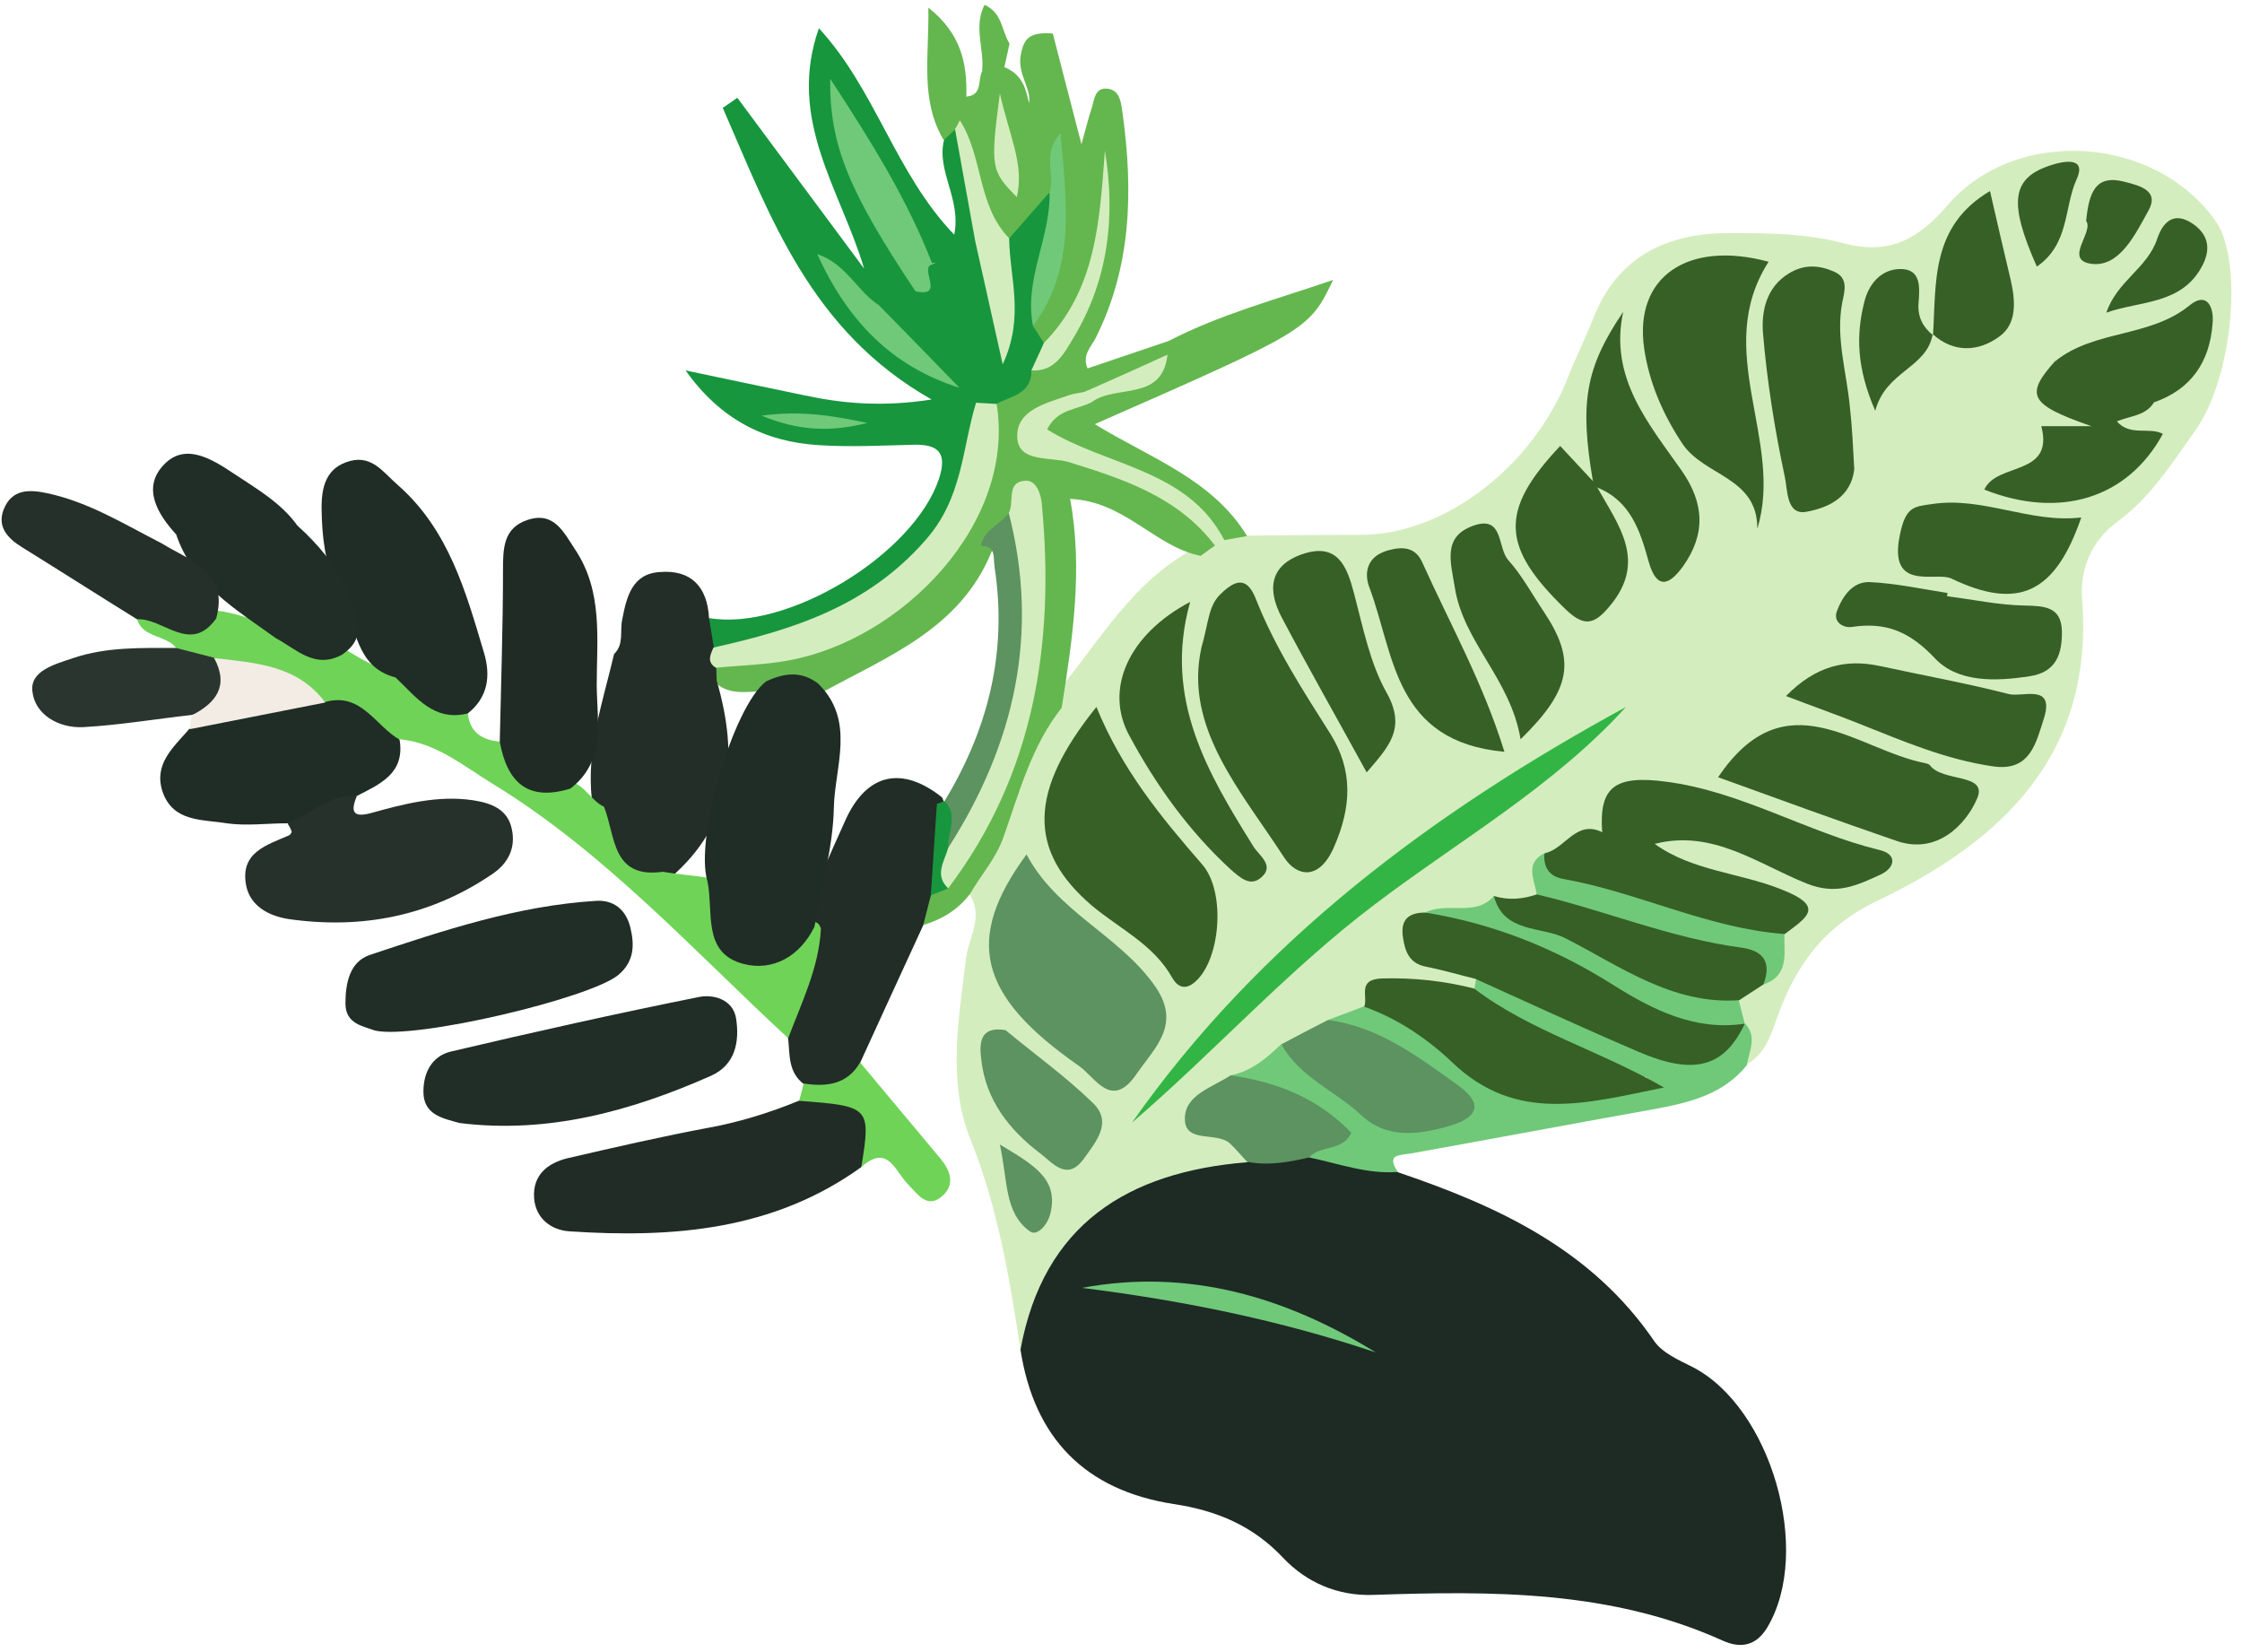 <?xml version="1.0" encoding="UTF-8"?>
<svg width="555px" height="409px" viewBox="0 0 555 409" version="1.1" xmlns="http://www.w3.org/2000/svg" xmlns:xlink="http://www.w3.org/1999/xlink">
    <!-- Generator: Sketch 51.2 (57519) - http://www.bohemiancoding.com/sketch -->
    <title>Untitled</title>
    <desc>Created with Sketch.</desc>
    <defs></defs>
    <g id="Page-1" stroke="none" stroke-width="1" fill="none" fill-rule="evenodd">
        <g id="SLT-Website-Graphics" transform="translate(-4529.865, -782.883)" fill-rule="nonzero">
            <g id="Group" transform="translate(4519, 0)">
                <g transform="translate(11.18, 783.875)" id="Shape">
                    <path d="M252.3,333.1 C249.6,315.4 246.7,297.9 239.9,281 C234.2,266.8 237,251.4 238.8,236.4 C239.4,231.1 243.3,225.9 239.7,220.4 C243.4,203.9 249.9,188.4 258.5,173.8 C270,160.9 278.1,144.8 293.7,135.7 C295.2,134.7 296.7,133.8 298.3,133 C299.8,132.1 301.4,131.5 303.2,131.1 C304.9,130.9 306.6,131.7 308.3,131.6 C317.7,131.5 327.2,131.4 336.6,131.4 C357.2,131.4 379.3,114.5 388,92 C389.9,87.2 392.2,82.6 394.1,77.8 C400.1,62.4 412.4,56.7 427.8,56.7 C437.2,56.7 447,56.8 456,59.2 C467.5,62.3 474.8,58 481.8,49.8 C498.7,30.2 533.2,32.4 548.2,53.8 C555,63.5 552.5,92.4 543.1,105.6 C537.4,113.6 532.1,122.1 523.9,128.1 C517.4,132.8 514.5,140 515.1,147.4 C518.1,186 495.1,207.3 464.4,222 C450.8,228.5 444,238.4 439.5,251.2 C437.9,255.8 436.4,260.1 431.9,262.6 C429.9,260.4 430.1,257.6 429.6,255 C429.3,254 429,252.9 428.8,251.8 C428.3,249.6 428,247.4 428.8,245.3 C430,242.6 432.4,241 434.7,239.4 C438.5,236.7 438.2,232.2 439.6,228.4 C438.7,218.2 429.2,220.2 423.4,217.3 C417.9,214.6 410.4,215.3 408.5,207.3 C412.4,200.8 418.2,203.6 423.4,204.5 C431,205.9 437.9,209.7 445.2,212.2 C449.5,213.6 453.8,215.6 460,212.5 C444.4,206.2 430.3,200.5 415.4,197 C407.3,195.1 401.1,196.4 398.5,205.3 C394.3,208.2 389,209.3 385.1,212.7 C381.9,214.7 382.6,218.8 380.3,221.3 C377.5,223.9 374.1,224.5 370.5,224.8 C365.3,227.5 359.4,226.3 354.1,228.3 C351,231.6 353.1,233.5 356,235 C359.2,236.7 363.2,237.1 365.5,240.6 C365.7,241.8 365.5,243 364.8,244 C360.4,246.7 355.8,244.9 351.2,244.8 C346.5,244.6 341.8,244.2 339,249.2 C336.8,252.3 333.3,253.1 330.1,254.4 C325.9,256.1 322.1,258.4 318.3,260.7 C314.5,264.2 310.2,266.7 305.5,268.7 C300.8,271.5 295.5,274 304,278.9 C307.5,280.9 310.1,283.8 307.7,288.3 C305.1,291 301.6,291.2 298.3,291.8 C278.6,295.3 264.7,305.8 258.1,325.2 C257.1,328.5 256.3,332.1 252.3,333.1 Z" fill="#D4EDBE"></path>
                    <path d="M252.3,333.1 C258,302 278.9,289.1 308.4,286.7 C313.6,282.4 319.9,282.9 326,282.6 C333.2,282.9 339.6,285.6 345.8,289.2 C370.6,297.6 393.7,308.3 409.2,331 C411.2,333.9 415.3,335.7 418.7,337.4 C438.1,347.4 448.4,383 437.2,401.8 C434.4,406.5 430.5,407.1 426.1,405.1 C398.4,392.6 369.1,392.8 339.6,393.8 C330.8,394.1 323.1,390.7 317.4,384.7 C309.8,376.6 300.8,372.9 290.2,371.3 C268.3,367.9 255.7,355 252.3,333.1 Z" fill="#1E2A24"></path>
                    <path d="M300.5,134 C299.3,134.9 298.1,135.7 296.9,136.6 C285.5,134.3 278.2,123.1 264.6,122.5 C267.8,140 265.2,157.1 262.5,174.2 C255,183.7 252,195.2 248.1,206.2 C246.2,211.6 242.5,215.6 239.8,220.3 C236.8,224.2 232.9,226.6 228.2,228 C225.4,225.9 226.1,223.4 227.2,220.8 C228.6,218.5 231,217.3 232.9,215.7 C251.1,189.3 257,159.8 254.2,128.3 C254,126.6 254.3,128.9 253.4,127.4 C253,126.7 251.9,127.1 251.2,127.9 C249.1,130.5 246.7,132.8 245.1,135.7 C237.3,154.7 219.4,161.5 203.2,170.4 C198.4,171 193.6,169.1 188.8,170.1 C184.4,170.2 179.7,171.3 176.2,167.4 C175.7,166.1 175.8,164.9 176.4,163.7 C178.4,161.2 181.3,160.5 184.4,160 C221.9,154.1 238.4,137.8 244.6,100.3 C247,94.3 252,90.8 256.8,87 C269,77.3 273.7,63.9 273.3,42.5 C272.2,55.7 274,72.6 259,84.2 C256.9,83.9 255.7,82.5 254.9,80.7 C256.6,67.5 260.8,54.8 261.8,42 C262.1,43.2 261.8,44.8 261.3,46.4 C258.9,51.8 256.2,57 249.7,58.6 C236.5,52.2 238.8,38.7 235.8,27.7 C236.1,25.6 237,23.9 239,22.9 C243.1,22.5 241.6,18.6 242.9,16.5 C244.7,15.4 246.5,15.2 248.5,15.7 C253,17.6 253.7,21.4 254.4,24.5 C255.1,21.3 251.7,17.5 252.3,13.1 C253,8.3 254.7,6.9 260.3,7.3 C262.4,15.6 264.6,23.8 267.4,34.7 C268.6,30.4 269.1,28.3 269.8,26.2 C270.6,24 270.5,20.4 274.1,21 C277,21.5 277.2,24.5 277.6,27.2 C280.2,46.3 279.8,65 270.9,82.7 C269.8,84.9 267.5,86.8 268.9,90.2 C275.7,87.9 282.5,85.6 289.3,83.3 C290.1,84.4 290.4,85.6 290.1,86.9 C285.5,95.1 276.4,95.5 269.1,98.9 C265.1,101.1 259.8,101.2 256.7,107.1 C267.5,111.9 279.5,113.6 289.4,120.3 C294.4,123.6 301.5,125.5 300.5,134 Z" fill="#64B74E"></path>
                    <path d="M175.2,152 C194.6,155.3 225.8,136.3 232.1,117.6 C234.3,111 231.9,108.9 225.6,109.1 C217.9,109.3 210.1,109.7 202.4,109.2 C188.9,108.4 177.9,102.7 169.4,90.7 C179.9,92.9 189.2,94.9 198.5,96.8 C208.2,98.9 218,99.8 230.3,97.9 C200.3,80.9 190.4,52.7 178.6,25.7 C179.8,24.9 181,24.1 182.2,23.2 C192.7,37.3 203.1,51.4 213.6,65.5 C207.8,46 194.4,28.7 202.4,6 C216.5,21.3 221.3,41.9 235.9,57.1 C237.7,48.2 231.4,41.3 233.4,33.6 C232.8,30.9 234.5,30.3 236.6,30.2 C240.1,39 241.6,48.4 243.3,57.7 C241.1,64.7 234.4,62.7 229.7,64.5 C221.8,53.8 215.4,42.2 209.1,30.4 C212.6,40.1 217.7,49.1 222.6,58.2 C224.8,62.3 228.3,66 226.8,71.2 C224.4,74.6 220.9,75.8 217,75.7 C213.7,75.2 211.9,73 210.2,70.6 C217.2,81.3 227.7,87.5 239.2,92.4 C241.6,93.8 243.2,95.8 243.7,98.7 C242.6,134.2 213.3,160.9 176.2,160.3 C173.3,157.8 170.9,155.2 175.2,152 Z" fill="#17963E"></path>
                    <path d="M212.9,287.9 C191.1,303.6 166.2,305.5 140.6,303.8 C136.2,303.5 132.3,300.7 131.9,295.6 C131.5,289.8 135.3,286.9 140.2,285.7 C151.9,283 163.6,280.3 175.4,278.1 C183,276.7 190.3,274.4 197.4,271.5 C203.1,268.3 208.7,267.3 213.7,272.6 C218.8,277.9 215.1,282.9 212.9,287.9 Z" fill="#212C26"></path>
                    <path d="M175.2,152 C175.6,154.4 176,156.9 176.4,159.3 C177.1,160.9 177.4,162.6 177,164.3 C177,165.4 177.1,166.4 177.1,167.5 C182.5,186 181.3,202.9 165.5,216.4 C153.3,218.1 149.1,213.8 146.2,196.9 C144.8,184.4 148.9,172.8 151.7,160.9 C154.2,158.5 153.1,155.3 153.7,152.4 C154.8,146.8 156.1,141 163.1,140.6 C170.7,140 174.8,144.2 175.2,152 Z" fill="#232E28"></path>
                    <path d="M113.5,277 C109.1,275.8 104.5,274.9 104.5,269.2 C104.5,264.4 106.7,260.4 111.3,259.3 C131.7,254.5 152.2,249.9 172.7,245.8 C176,245.1 181.1,246.2 181.9,251.1 C182.8,256.9 181.7,262.6 175.7,265.3 C155.8,274.1 135.3,279.7 113.5,277 Z" fill="#212D27"></path>
                    <path d="M92.5,254.1 C89.6,253 85.2,252.5 85.2,247.4 C85.2,242.5 86.2,237.1 91.2,235.4 C109.5,229.3 127.8,223.2 147.2,222 C151.5,221.7 154.6,224.1 155.7,228.5 C156.8,232.9 156.7,237 152.8,240.3 C145.9,246.1 102.5,256.4 92.5,254.1 Z" fill="#212D27"></path>
                    <path d="M88,196.1 C86.5,199.7 86.9,201.5 91.4,200.3 C99.7,198 108,195.8 116.8,197.1 C121.3,197.8 125.4,199.3 126.4,204.3 C127.4,209 125.4,212.8 121.5,215.4 C106.2,225.8 89.2,229.1 71.1,226.5 C66.6,225.8 61.6,223.5 60.6,218.1 C59.1,210 65.7,208.2 71.2,205.8 C71.5,205.7 71.9,205.1 71.9,204.9 C71.7,204.2 71.3,203.5 70.9,202.9 C74.6,195.4 79.8,192 88,196.1 Z" fill="#26312B"></path>
                    <path d="M230.1,220.7 C229.5,223.2 228.8,225.6 228.2,228.1 C223,239.4 217.8,250.7 212.6,262.1 C210.6,271.2 205.9,272.7 198.6,267.3 C194.8,264.4 195.2,260.1 194.8,256.1 C191.7,245.8 199.3,237.4 199.7,227.8 C201,218.7 205.2,210.6 208.8,202.4 C214.1,190.3 223,188.5 232.9,196.4 C236.7,205 235.4,213.1 230.1,220.7 Z" fill="#212D26"></path>
                    <path d="M202.9,228.9 C202.4,238.6 198.1,247.2 194.8,256 C171.1,234.1 149.4,210 121.6,193 C114.4,188.6 107.7,182.9 98.7,182 C90.8,182 85.6,175.3 78.2,174.1 C70,168.5 60.8,165.8 51.1,164.5 C47.8,163.9 44.5,163.3 43.3,159.4 C40.7,156.1 35.1,157 33.6,152.3 C39.6,149.1 46.3,151.8 52.4,150.1 C57.6,150.4 62.2,152.6 67.2,153.7 C72.7,156 78.3,158.1 84.2,159.2 C88.6,161.7 92.7,164.9 98.1,164.9 C103.8,168.6 110.1,171.4 115.5,175.6 C116,180.4 119.1,182.2 123.5,182.6 C129.2,186.1 133,193.1 141,192.5 C144.6,193.5 146,197.2 149.2,198.7 C152.1,205.9 151,216.6 163.8,214.8 C167.7,215.5 171.7,215.7 175.6,216.4 C176.7,217.2 177.5,218.1 177.9,219.3 C183.4,236.1 184.9,236.6 200.3,227.2 C201.7,227 202.5,227.5 202.9,228.9 Z" fill="#6FD357"></path>
                    <path d="M115.5,175.6 C107,177.7 102.7,171.5 97.6,166.7 C87.6,164.1 88.1,154.3 84.3,147.5 C83.8,146.4 83.3,145.3 82.9,144.2 C80.1,138.2 79.4,131.7 79.3,125.2 C79.2,119.7 80.3,114.7 86.4,113.1 C91.9,111.7 94.6,116 98.2,119.1 C110.8,130.2 115,145.5 119.5,160.6 C121.2,166.3 120.5,171.6 115.5,175.6 Z" fill="#202C26"></path>
                    <path d="M140.9,194.2 C130.3,197.5 125.2,192.6 123.4,182.6 C123.7,168.5 124.2,154.4 124.2,140.3 C124.2,134.9 124.2,129.7 130.3,127.7 C136.9,125.5 139.3,130.9 142.1,135.1 C149,145.5 147.4,157.2 147.4,168.7 C147.5,177.8 149.7,187.4 140.9,194.2 Z" fill="#202B25"></path>
                    <path d="M345.7,289.1 C338.1,289.7 331,287 323.7,285.5 C324.1,280.7 327.3,280.6 330.7,281.2 C324.3,272.4 311.4,273.6 304.3,265.2 C309.4,264.2 313.2,261 316.8,257.5 C322.3,260 327.5,262.9 332,267 C334.8,269.6 337.9,272.1 341.5,273.6 C346.8,275.8 353.8,278.1 356.5,272.5 C358.9,267.7 351,266.3 347.8,263.2 C342.2,257.9 332.9,258.7 328.4,251.5 C331.4,250.4 334.4,249.2 337.4,248.1 C342,245.8 345.7,248.3 349.5,250.5 C377.1,266.2 377.1,266.2 406.5,267.3 C408.2,267.5 406.9,264.3 406.9,266.1 C406.9,266.8 406.7,267.1 406.3,267 C391.4,263.8 378.1,256.9 365.7,248.2 C364.2,247.1 363.9,245.4 364.7,243.6 C364.8,242.8 365,242.1 365.1,241.3 C371.5,237.9 376.8,242 381.9,244.5 C390,248.4 398.2,252 406.6,255.3 C415.6,258.8 424,258.9 431.7,252.4 C434.8,255.7 432.6,259.3 432.1,262.7 C426.3,269.9 418,271.9 409.5,273.5 C389.3,277.1 369.2,280.9 349.1,284.5 C346.2,285 342.7,284.6 345.7,289.1 Z" fill="#6FC979"></path>
                    <path d="M80.1,172.8 C89.1,170.2 92.6,178.7 98.6,182.1 C100,190.5 93.7,193.1 87.9,196.1 C81.1,195.5 76.6,200.7 70.8,202.8 C65.8,202.8 60.7,203.5 55.8,202.8 C49.9,201.8 42.5,202.6 39.9,194.9 C37.7,188.1 42.6,184 46.5,179.5 C56.8,172.2 67.9,169.6 80.1,172.8 Z" fill="#202C26"></path>
                    <path d="M84.3,161.1 C77.6,164.7 73.1,159.7 68,157 C58.2,149.9 47.5,143.8 43.3,131.3 C38.6,126.2 34.9,119.8 40.1,114.2 C45.4,108.4 52.1,112.6 57.5,116.2 C63.2,120 69.2,123.4 73.3,129.1 C78.4,133.7 82.8,138.9 85.7,145.2 L85.5,144.9 C87,150.5 91.6,156.2 84.3,161.1 Z" fill="#212D27"></path>
                    <path d="M53.2,152.1 C46.8,161.1 40.1,151.9 33.6,152.3 C24.1,146.4 14.7,140.4 5.2,134.5 C1.6,132.3 -1.1,129.4 0.6,125.1 C2.6,120.1 6.8,120.1 11.4,121.1 C21.7,123.3 30.5,128.8 39.7,133.5 C46.8,137.9 56.4,140.4 53.2,152.1 Z" fill="#243029"></path>
                    <path d="M288.8,86.9 C288.9,85.7 289.1,84.5 289.2,83.3 C301.8,76.8 315.4,73.2 329.7,68.3 C323.7,80.7 323.7,80.7 270.7,104 C284.4,112.4 299.8,117.6 308.4,131.7 C306.5,132 304.7,132.4 302.8,132.7 C293.5,121.9 280.8,116.8 267.9,112 C264.1,110.6 258.3,111.3 257.7,105.9 C257,99.3 263.6,99.9 267.5,98 C274.6,94.4 283.8,94.7 288.8,86.9 Z" fill="#64B74E"></path>
                    <path d="M43.3,159.4 C46.4,160.2 49.5,161 52.6,161.8 C59.7,170 56.1,174.1 47,176 C38.1,177 29.2,178.5 20.3,179 C14.2,179.3 8.3,175.9 7.7,170.1 C7.1,165 13.4,163.4 17.8,161.9 C26.1,159.1 34.7,159.4 43.3,159.4 Z" fill="#2A352F"></path>
                    <path d="M198.6,267.2 C204.2,268.1 209.4,267.5 212.6,262 C219.2,269.9 225.9,277.9 232.5,285.8 C234.9,288.7 236.2,292.2 233,295 C229.2,298.5 226.7,294.4 224.5,292.2 C221.2,288.9 219.5,282 212.9,287.9 C215.3,273.1 215.1,272.8 197.5,271.5 C197.9,270.1 198.3,268.7 198.6,267.2 Z" fill="#6FD357"></path>
                    <path d="M47.1,176.1 C53.2,173 56.4,168.8 52.7,161.9 C62.9,163.1 73.3,163.6 80.2,172.9 C69,175.1 57.8,177.3 46.7,179.5 C46.7,178.3 46.9,177.2 47.1,176.1 Z" fill="#F2ECE4"></path>
                    <path d="M236.2,31 C235.2,31.9 234.3,32.8 233.3,33.7 C227.4,23.8 229.7,13.1 229.5,0.9 C237.7,7.4 239.1,14.8 238.9,22.9 C238.4,24.9 237.9,26.9 237.4,28.9 C238,29.9 238,30.5 237.5,30.8 C237.1,31 236.6,31.1 236.2,31 Z" fill="#64B74E"></path>
                    <path d="M249.6,9.8 C249,12.4 248.5,14.9 247.9,17.5 C246.2,17.2 244.5,16.8 242.8,16.5 C243.4,11.2 240.6,5.7 243.4,0.2 C247.9,2.2 247.6,6.7 249.6,9.8 Z" fill="#64B74E"></path>
                    <path d="M271.1,174 C277.4,189.5 287.2,201.4 297.3,213 C303.3,219.9 301.8,237.3 295.1,242.4 C292.6,244.3 290.9,242.8 289.9,241.1 C285.3,232.8 276.8,228.9 270,223.2 C254.1,209.6 254.2,195 271.1,174 Z" fill="#366026"></path>
                    <path d="M297.1,159.3 C298.9,153 298.8,148.9 301.9,146 C305.2,142.8 308.2,141.4 310.5,147.1 C315.2,159.1 322.2,169.9 329.1,180.8 C334.6,189.7 334.3,198.7 329.9,208.7 C326.2,217.2 320.6,215.9 317.6,211.3 C306.9,194.8 292.7,179.1 297.1,159.3 Z" fill="#366026"></path>
                    <path d="M253.8,210.5 C261.2,224.5 276.1,230.2 285.1,242.4 C292.5,252.3 285.8,258 281,264.9 C274.8,273.9 270.9,265.7 266.7,262.8 C241.9,245.5 238.3,231.6 253.8,210.5 Z" fill="#5C9360"></path>
                    <path d="M437.5,63.8 C423.4,85.8 441.4,108 434.7,129.9 C434.8,117.1 421.6,116.9 416.2,108.9 C411.2,101.4 407.9,93.5 406.7,85.3 C404.1,67.5 417.5,58.4 437.5,63.8 Z" fill="#366026"></path>
                    <path d="M425,191.4 C441.7,166.6 459.2,184.6 476.2,187.9 C476.6,188 477.1,188.1 477.4,188.4 C480.5,192.7 491.9,190.3 489.1,196.7 C486.4,203 479.3,210.6 469.3,207.2 C454.7,202.2 440.2,196.9 425,191.4 Z" fill="#366026"></path>
                    <path d="M431.6,252.4 C426.6,263.1 419.1,265.3 405.4,259.4 C391.8,253.6 378.4,247.4 364.9,241.3 C360.8,240.3 356.8,239.1 352.7,238.3 C348.6,237.5 347.5,234.6 347,231.1 C346.3,226.7 348.3,224.9 352.5,224.9 C369.8,224.2 385.5,228.9 399.6,239.1 C409.3,246.1 421.2,247.6 431.6,252.4 Z" fill="#366026"></path>
                    <path d="M458.7,115.1 C457.9,122.4 451.8,124.8 446.8,125.7 C441.8,126.6 442.2,120 441.5,117 C439,105.3 437.1,93.3 436.1,81.4 C435.7,76.1 436.9,70.1 442.5,66.7 C446.2,64.4 449.9,64.6 453.6,66.2 C457.4,67.8 456.3,71.1 455.7,74 C454.1,82.7 456.8,91.1 457.6,99.6 C458.2,104.8 458.4,109.9 458.7,115.1 Z" fill="#366026"></path>
                    <path d="M364.6,243.7 C378.4,254.2 395.2,258.8 411.6,268.2 C392.4,272.1 375,277.2 359.1,261.9 C353,256.1 345.6,251.1 337.4,248.2 C338.4,245.6 335.5,241.4 341.9,241.2 C349.6,241 357.1,241.8 364.6,243.7 Z" fill="#366026"></path>
                    <path d="M279.9,276.9 C311.6,231.8 354.5,200 402.2,174 C384.3,193.7 361.1,206.9 340.1,222.8 C318.4,239.2 300.3,259.4 279.9,276.9 Z" fill="#33B546"></path>
                    <path d="M441.8,171.3 C449.1,163.9 456.5,162 465.2,163.9 C475.8,166.2 486.4,168.1 496.9,170.8 C500.3,171.7 508.5,168 505.6,177 C503.7,182.8 502.3,190.1 493,188.7 C481.3,187 470.6,182.4 459.8,178.1 C454.3,175.9 448.6,173.9 441.8,171.3 Z" fill="#366026"></path>
                    <path d="M396.3,205 C395.5,193.9 399.3,190.8 412.1,192.5 C430.7,194.9 446.9,205 464.9,209.4 C469.6,210.5 468.7,213.9 465.2,215.5 C459.5,218.1 454.3,220.7 446.9,217.7 C434.9,212.9 423.6,204.2 409.3,207.9 C404.1,210.8 399.8,209.9 396.3,205 Z" fill="#366026"></path>
                    <path d="M294.3,148 C287.6,171.9 298.6,190.3 310,208.6 C311.4,210.8 315.3,213.3 311.9,216.2 C309.2,218.6 306.7,216.3 304.2,214.1 C293.9,204.6 285.9,193.4 279.3,181.2 C272.9,169.6 279.1,156 294.3,148 Z" fill="#366026"></path>
                    <path d="M394,118.1 C390.7,98.7 392.1,90.1 401.5,76.2 C398,92.5 407.7,103.7 415.9,115.4 C421.6,123.5 422,131.2 416.3,139.2 C412.9,143.9 409.8,145.1 407.8,138 C405.7,130.4 403.3,123 395.1,119.7 C394,119.6 393.6,119.1 394,118.1 Z" fill="#366026"></path>
                    <path d="M481.7,146.6 C488.1,147.4 494.5,148.8 500.9,148.9 C505.8,149 509.9,149.2 510.1,155.1 C510.2,160.6 508.9,165.4 502.1,166.4 C493.7,167.7 484.4,168 478.7,162 C472.5,155.4 466.6,152.9 458.1,154.2 C456,154.5 453.4,153 454.4,150.3 C455.8,146.6 458.3,142.9 462.6,143.1 C469,143.4 475.4,144.8 481.8,145.8 C481.7,146.1 481.7,146.3 481.7,146.6 Z" fill="#366026"></path>
                    <path d="M338,190.2 C330.6,176.7 323.6,164.4 317,151.9 C313.5,145.3 313.7,139.1 322,136.2 C330.8,133.2 333.1,139.1 334.9,146 C337.1,154.3 338.8,163.1 342.9,170.4 C347.9,179.3 343.5,183.8 338,190.2 Z" fill="#366026"></path>
                    <path d="M372.1,185.1 C344.7,182.6 344.9,161 338.7,144.5 C337.3,140.9 338,136.8 343.1,135.3 C346.9,134.2 350.1,134.4 351.8,138.3 C358.6,153.4 366.8,168 372.1,185.1 Z" fill="#366026"></path>
                    <path d="M394,118.1 C394.1,118.8 394.5,119.4 395.1,119.7 C400.3,129 407.5,137.9 398.2,149 C394.3,153.7 391.8,154.3 387,149.6 C371.4,134.4 370.7,125.5 385.9,109.4 C388.6,112.3 391.3,115.2 394,118.1 Z" fill="#366026"></path>
                    <path d="M376.1,182 C373.6,167 361.9,158 359.8,144.3 C358.8,138.1 356.7,131.8 364.5,129.1 C372,126.5 370.3,134.7 373.1,137.7 C376.5,141.5 379,146.2 381.9,150.5 C389.8,162.4 388.8,169.6 376.1,182 Z" fill="#366026"></path>
                    <path d="M396.3,205 C400.6,206 405,206.9 409.3,207.9 C418.6,214.6 430.2,215 440.5,219.1 C451.6,223.4 447.1,226 441.5,230.2 C437.2,233.5 432.5,232.2 427.8,231.6 C414,229.8 401.6,222.9 388.1,220.1 C383.8,219.2 378.4,216.9 382.1,210.2 C387.1,209.2 389.8,201.8 396.3,205 Z" fill="#366026"></path>
                    <path d="M514.9,127.1 C508.5,145.6 499.6,150.3 482.7,142.2 C479,140.4 467,145.7 470,131.4 C471.4,124.5 473.4,124.4 477.8,123.8 C490.5,121.8 502.1,128.6 514.9,127.1 Z" fill="#366026"></path>
                    <path d="M328.4,251.5 C340.9,253.1 350.6,260.5 360.4,267.5 C366.2,271.6 366.6,275.3 358.5,277.7 C350.6,280 342.9,280.9 336.6,275 C330.2,269 321.4,265.7 316.9,257.5 C320.6,255.5 324.5,253.5 328.4,251.5 Z" fill="#5C9360"></path>
                    <path d="M369.5,220.8 C373.1,221.9 376.6,221.6 380.1,220.4 C383.3,218.4 386.8,219 390.1,219.9 C404.1,223.9 417.8,228.9 432.3,231.6 C438.8,232.8 441,236.8 436.2,242.7 C434.2,244 432.2,245.3 430.2,246.6 C424.6,250.1 419.3,249.2 413.3,246.8 C399.4,241.4 387.5,231.7 372.9,227.8 C369.8,227 367.8,224.4 369.5,220.8 Z" fill="#366026"></path>
                    <path d="M532.9,98.6 C530.9,101.9 527.2,101.9 523.7,103.3 C527,107.1 531.7,104.6 535.1,106.4 C526.4,122.4 509.6,127.6 490.9,120.2 C493.9,113.4 508.3,117 505,104.5 C508.6,104.5 512.2,104.5 517.4,104.5 C501.9,99.1 500.9,96.8 508.5,88.3 C513.9,98.5 525.6,93.3 532.9,98.6 Z" fill="#366026"></path>
                    <path d="M532.9,98.6 C527.4,99.1 521.7,100.4 516.3,99.8 C510.2,99.1 508.3,94.1 508.6,88.3 C518.3,80.6 531.9,82.6 541.7,74.6 C546.1,71 547.8,75.2 547.4,79.1 C546.7,88.6 542.1,95.4 532.9,98.6 Z" fill="#366026"></path>
                    <path d="M248.6,254 C255.7,259.9 263.4,265.4 270.2,272 C275.2,276.8 271,281.6 268,285.8 C263.9,291.5 260.4,287 257.3,284.6 C249.5,278.7 243.7,271.3 242.6,261.3 C242.1,257.4 242.1,252.9 248.6,254 Z" fill="#5C9360"></path>
                    <path d="M304.3,265.2 C315.6,266.8 325.8,270.7 334.2,279.4 C332.1,284.1 326.4,282.4 323.8,285.5 C318.7,286.7 313.6,287.6 308.4,286.6 C307,285.1 305.6,283.4 304.1,282 C300.8,279.1 293,282.1 293,276 C292.9,270 299.8,268.2 304.3,265.2 Z" fill="#5C9360"></path>
                    <path d="M478.2,81.9 C479,68.9 477.6,55 492.3,46.3 C494,53.8 495.7,61 497.4,68.2 C498.6,73.4 499.1,79.2 494.5,82.4 C489.5,86 483.4,86.5 478.1,81.7 L478.2,81.9 Z" fill="#366026"></path>
                    <path d="M478.1,81.8 C476.6,90.2 466.5,90.8 463.9,100.7 C459.3,90.1 459.1,82 461.2,73.7 C462.4,69 465.5,65.7 470,65.6 C475.4,65.5 474.9,70.3 474.6,74.2 C474.4,77.5 475.7,80 478.2,82 C478.2,81.9 478.1,81.8 478.1,81.8 Z" fill="#366026"></path>
                    <path d="M436.2,242.7 C438.2,237.5 436.5,234.4 430.9,233.6 C413.4,231.3 397.1,224.4 380.1,220.4 C379.5,216.7 377.1,212.7 382,210.2 C381.7,213.7 383.2,216 386.8,216.6 C405.3,219.9 422.4,228.8 441.4,230.2 C441.3,235 442.7,240.5 436.2,242.7 Z" fill="#6FC979"></path>
                    <path d="M369.5,220.8 C371.9,230.1 381.3,228.2 387.3,231.3 C400.8,238.2 413.6,247.7 430.1,246.6 C430.6,248.5 431.1,250.5 431.6,252.4 C419.3,254.3 408.7,248.9 399,242.8 C384.6,233.7 369.3,227.6 352.5,224.9 C357.9,222.1 364.9,226.1 369.5,220.8 Z" fill="#6FC979"></path>
                    <path d="M270,98.5 C266.4,100.5 261.5,100.1 258.9,105.3 C273.5,114.4 293.6,115.1 302.7,132.6 C301.9,133.1 301.2,133.5 300.4,134 C291.3,122 277.8,117.6 264.3,113.4 C259.7,112 251.8,113.6 251.5,107.3 C251.2,100.4 258.8,98.8 264.4,96.8 C265.6,96.4 266.9,96.3 268.2,96 C268.9,95.7 269.6,95.4 270,95.8 C271.1,96.6 270.6,97.6 270,98.5 Z" fill="#D4EDBE"></path>
                    <path d="M521.1,76.4 C523.8,68.5 531.3,65.4 533.7,58.1 C535.1,54 537.8,51.2 542.5,54.4 C546.3,57 547,60.5 545,64.5 C540,74.5 529.5,73.4 521.1,76.4 Z" fill="#366026"></path>
                    <path d="M516.1,53.7 C516.8,46.8 518.3,42.1 525.6,44 C529.5,45 534.3,46.2 531.5,51.2 C528.3,56.9 524.4,65.3 517.3,64.3 C510.5,63.3 518.1,56.4 516.1,53.7 Z" fill="#366026"></path>
                    <path d="M503.9,65 C496.7,48.8 497.7,42.9 507.7,39.8 C510.9,38.8 516.3,37.9 513.7,43.5 C510.6,50.4 512,59.4 503.9,65 Z" fill="#366026"></path>
                    <path d="M247.2,282.3 C255.6,287.4 261.8,290.8 259.7,299.4 C259.1,302 256.5,305.2 254.6,303.8 C248.3,299.2 249.2,291.5 247.2,282.3 Z" fill="#5C9360"></path>
                    <path d="M340.3,333.8 C316.6,325.8 292.3,320.9 267.5,317.8 C293.9,312.9 317.9,320 340.3,333.8 Z" fill="#6FC979"></path>
                    <path d="M202.2,168.2 C211.6,177.4 206.3,188.8 206.1,199 C205.9,208.8 203,218.6 201.3,228.4 C197.7,235.8 190.9,239.5 183.7,237.6 C173.4,234.9 176.4,224.6 174.8,217.1 C171.6,206.6 181.2,173.9 189.3,167.7 C193.7,165.6 198,165 202.2,168.2 Z" fill="#202C26"></path>
                    <path d="M217.2,74.5 C220.2,73.4 223.2,72.2 226.3,71.1 C228.3,69.2 226.8,65.2 230.5,64.4 C234.1,62.5 237.6,60.6 241.2,58.7 C248.3,65.4 248.8,73.9 247.9,82 C251.5,74.7 243,65.9 249.5,58 C252.8,54.2 256.2,50.4 259.5,46.6 C263.3,58.3 257,68.7 255.4,79.7 C256.3,81.1 257.2,82.5 258.1,83.9 C258.9,87 258.5,89.6 255,90.7 C255.1,96.5 250.1,97 246.5,98.9 C244.7,100.3 243,100.2 241.4,98.6 C240.9,96.3 239.4,95.3 237.3,94.9 C230.1,88.5 218.8,86.3 217.2,74.5 Z" fill="#17963E"></path>
                    <path d="M241.3,98.7 C243,98.8 244.7,98.9 246.4,99 C251.2,128.7 222.8,157.5 194.8,162.5 C188.9,163.6 182.9,163.7 176.9,164.3 C174.6,162.9 175.5,161.1 176.3,159.3 C196,154.9 214.4,149.1 228.7,132.8 C238,122.4 237.8,110.2 241.3,98.7 Z" fill="#D4EDBE"></path>
                    <path d="M249.4,126 C250.9,123.3 248.6,118.2 253.6,118 C256.3,117.9 257.4,121.4 257.6,123.9 C260.8,158.2 255.8,190.6 234.4,218.9 C227.8,216 233.3,211.8 233.2,208.2 C235.2,203 237.1,197.8 239.6,192.8 C247.6,177.1 250.7,160.3 249.3,142.8 C248.9,137.2 248.3,131.6 249.4,126 Z" fill="#D4EDBE"></path>
                    <path d="M249.4,126 C257.1,155.9 250.8,183.3 234.4,208.9 C232.4,205.2 233.7,201.2 233.5,197.3 C244.3,179.5 249.1,160.4 245.9,139.5 C245.5,137 246.4,134.2 242.5,134.1 C243.2,130.1 247.3,128.9 249.4,126 Z" fill="#5C9360"></path>
                    <path d="M249.5,58 C249.6,67.7 253.4,77.4 247.9,89.2 C245.4,77.8 243.2,68.3 241.1,58.7 C239.4,49.5 237.8,40.2 236.1,31 C236.5,30.3 236.9,29.6 237.3,28.8 C243.1,37.9 241.6,49.9 249.5,58 Z" fill="#D4EDBE"></path>
                    <path d="M255,90.7 C256,88.4 257.1,86.2 258.1,83.9 C271.1,70.7 271.9,53.5 273.2,36.3 C275.9,52.7 274,68.3 265.5,82.5 C263.1,86.5 260.8,91.1 255,90.7 Z" fill="#D4EDBE"></path>
                    <path d="M255.4,79.7 C253.1,68.2 259.8,57.8 259.5,46.6 C261,42.2 257.5,37.1 262.2,32 C263.7,49.2 266.1,65.3 255.4,79.7 Z" fill="#6FC979"></path>
                    <path d="M247.2,22.1 C249.5,32.6 253.3,39.6 251.4,47.8 C245,41.3 244.8,40.5 247.2,22.1 Z" fill="#D4EDBE"></path>
                    <path d="M270,98.5 C269.4,97.7 268.8,96.9 268.2,96 C275,93 281.9,89.9 288.7,86.8 C287.4,98.5 276,94.1 270,98.5 Z" fill="#D4EDBE"></path>
                    <path d="M233.5,197.3 C237.1,200.9 234.2,205 234.4,208.9 C233.5,212.2 230.9,215.6 234.4,218.9 C233,219.5 231.5,220.1 230.1,220.6 C230.6,213.1 231.1,205.5 231.6,198 C232.2,197.8 232.9,197.5 233.5,197.3 Z" fill="#17963E"></path>
                    <path d="M230.5,64.4 C227,65.3 233.9,72.8 226.3,71.1 C209.9,46.5 205,35 205.2,18.5 C215.6,34.4 224.4,48.6 230.5,64.4 Z" fill="#6FC979"></path>
                    <path d="M217.2,74.5 C223.9,81.3 230.5,88.1 237.2,95 C220.7,89.8 209.6,78.7 202,61.9 C209.3,64.4 211.9,71.2 217.2,74.5 Z" fill="#6FC979"></path>
                    <path d="M188.2,101.9 C197.8,100.6 205.4,101.8 214.4,103.7 C205.2,106 197.5,105.7 188.2,101.9 Z" fill="#6FC979"></path>
                </g>
            </g>
        </g>
    </g>
</svg>